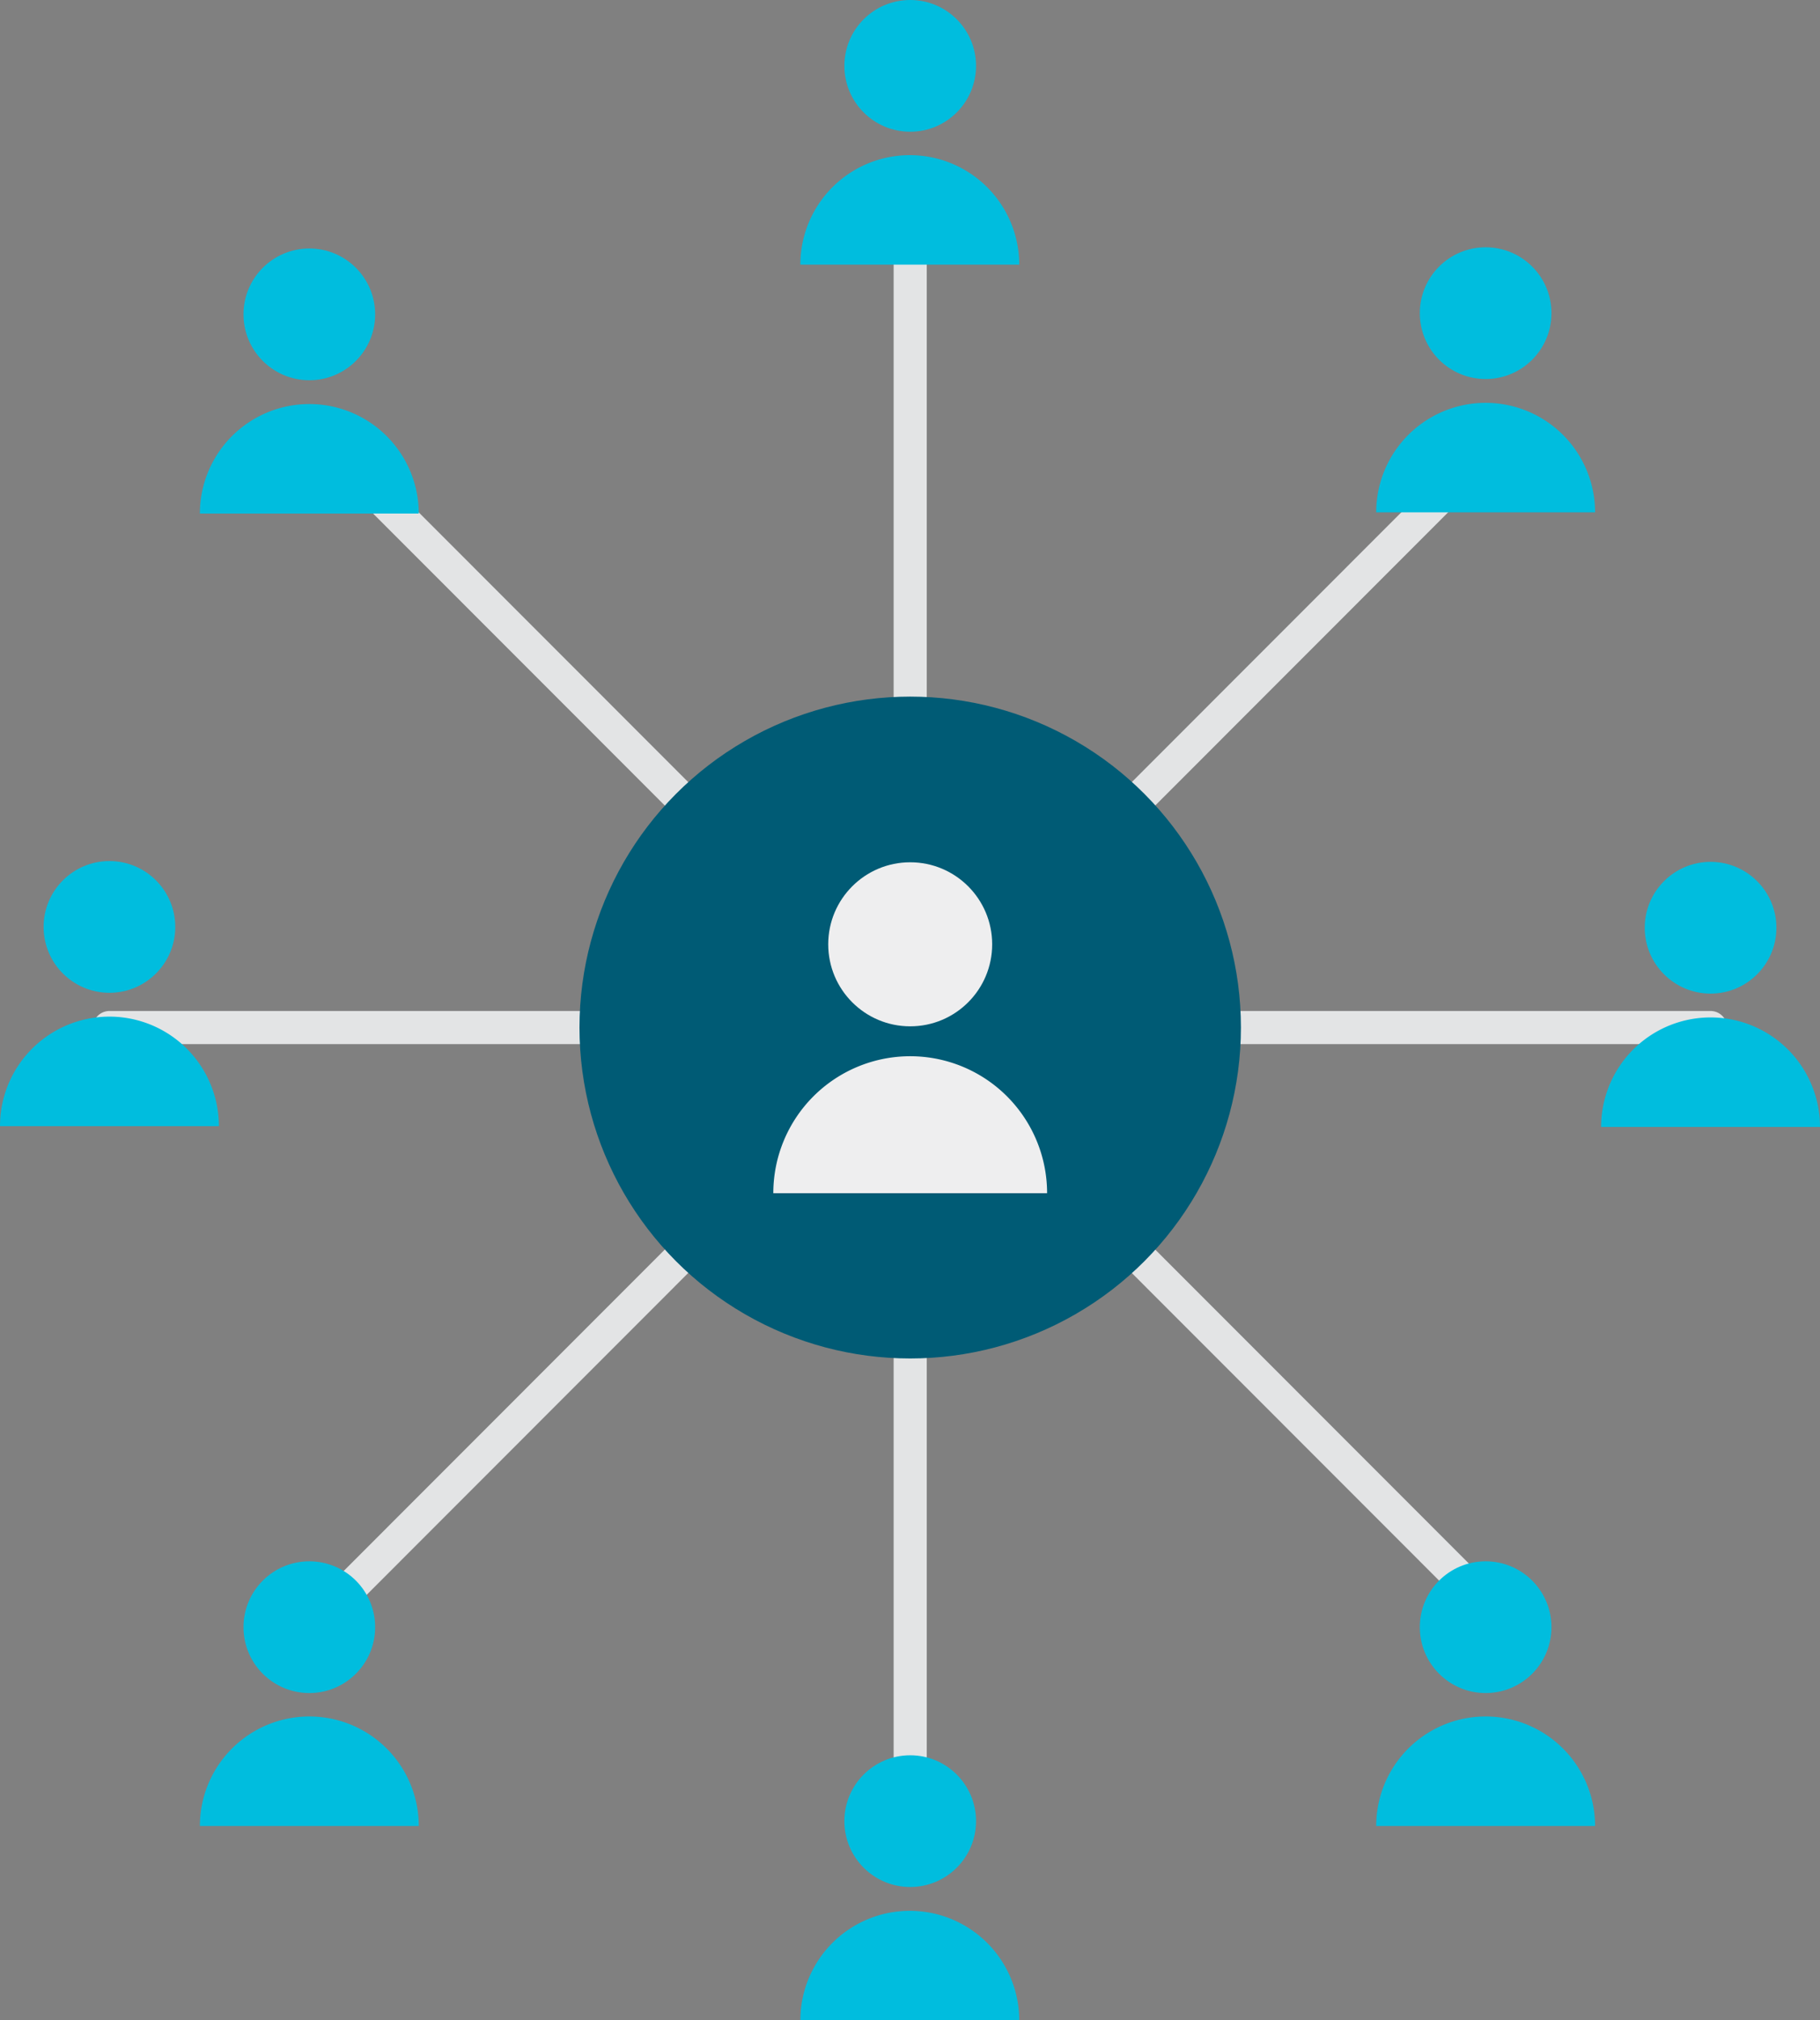 <svg xmlns="http://www.w3.org/2000/svg" viewBox="0 0 45.07 50">
  <rect x="0" y="0" width="45.07" height="50" fill="#808080" stroke="none"/>
  <defs>
    <style>
      .cls-1, .cls-3 {
        fill: #eeeeef;
      }

      .cls-1 {
        stroke: #e3e4e5;
        stroke-linecap: round;
        stroke-linejoin: round;
        stroke-width: 0.82px;
      }

      .cls-2 {
        fill: #005b75;
      }

      .cls-4 {
        fill: #00bdde;
      }
    </style>
  </defs>
  <title>traxion-network</title>
  <g id="Layer_2" data-name="Layer 2">
    <g id="Layer_1-2" data-name="Layer 1">
      <g>
        <line class="cls-1" x1="22.54" y1="45.26" x2="22.54" y2="5.61"/>
        <line class="cls-1" x1="8.52" y1="39.45" x2="36.55" y2="11.41"/>
        <line class="cls-1" x1="2.71" y1="25.43" x2="42.36" y2="25.43"/>
        <line class="cls-1" x1="8.52" y1="11.41" x2="36.55" y2="39.45"/>
        <g>
          <circle class="cls-2" cx="22.54" cy="25.43" r="8.19"/>
          <g>
            <circle class="cls-3" cx="22.54" cy="23.37" r="2.03"/>
            <path class="cls-3" d="M25.93,29.53H19.15a3.39,3.39,0,0,1,6.78,0Z"/>
          </g>
        </g>
        <g>
          <circle class="cls-4" cx="22.54" cy="45.07" r="1.63"/>
          <path class="cls-4" d="M25.25,50H19.82a2.71,2.71,0,1,1,5.42,0Z"/>
        </g>
        <g>
          <circle class="cls-4" cx="7.66" cy="40.27" r="1.63"/>
          <path class="cls-4" d="M10.37,45.19H4.95a2.71,2.71,0,1,1,5.42,0Z"/>
        </g>
        <g>
          <circle class="cls-4" cx="7.66" cy="7.78" r="1.63"/>
          <path class="cls-4" d="M10.37,12.71H4.95a2.71,2.71,0,1,1,5.42,0Z"/>
        </g>
        <g>
          <circle class="cls-4" cx="22.54" cy="1.63" r="1.63"/>
          <path class="cls-4" d="M25.25,6.55H19.82a2.71,2.71,0,1,1,5.42,0Z"/>
        </g>
        <g>
          <circle class="cls-4" cx="36.79" cy="7.75" r="1.63"/>
          <path class="cls-4" d="M39.5,12.68H34.08a2.71,2.71,0,0,1,5.42,0Z"/>
        </g>
        <g>
          <circle class="cls-4" cx="42.36" cy="22.96" r="1.63"/>
          <path class="cls-4" d="M45.07,27.89H39.65a2.71,2.71,0,1,1,5.42,0Z"/>
        </g>
        <g>
          <circle class="cls-4" cx="2.71" cy="22.94" r="1.63"/>
          <path class="cls-4" d="M5.42,27.87H0a2.71,2.71,0,0,1,5.42,0Z"/>
        </g>
        <g>
          <circle class="cls-4" cx="36.79" cy="40.27" r="1.63"/>
          <path class="cls-4" d="M39.5,45.19H34.08a2.71,2.71,0,0,1,5.42,0Z"/>
        </g>
      </g>
    </g>
  </g>
</svg>

